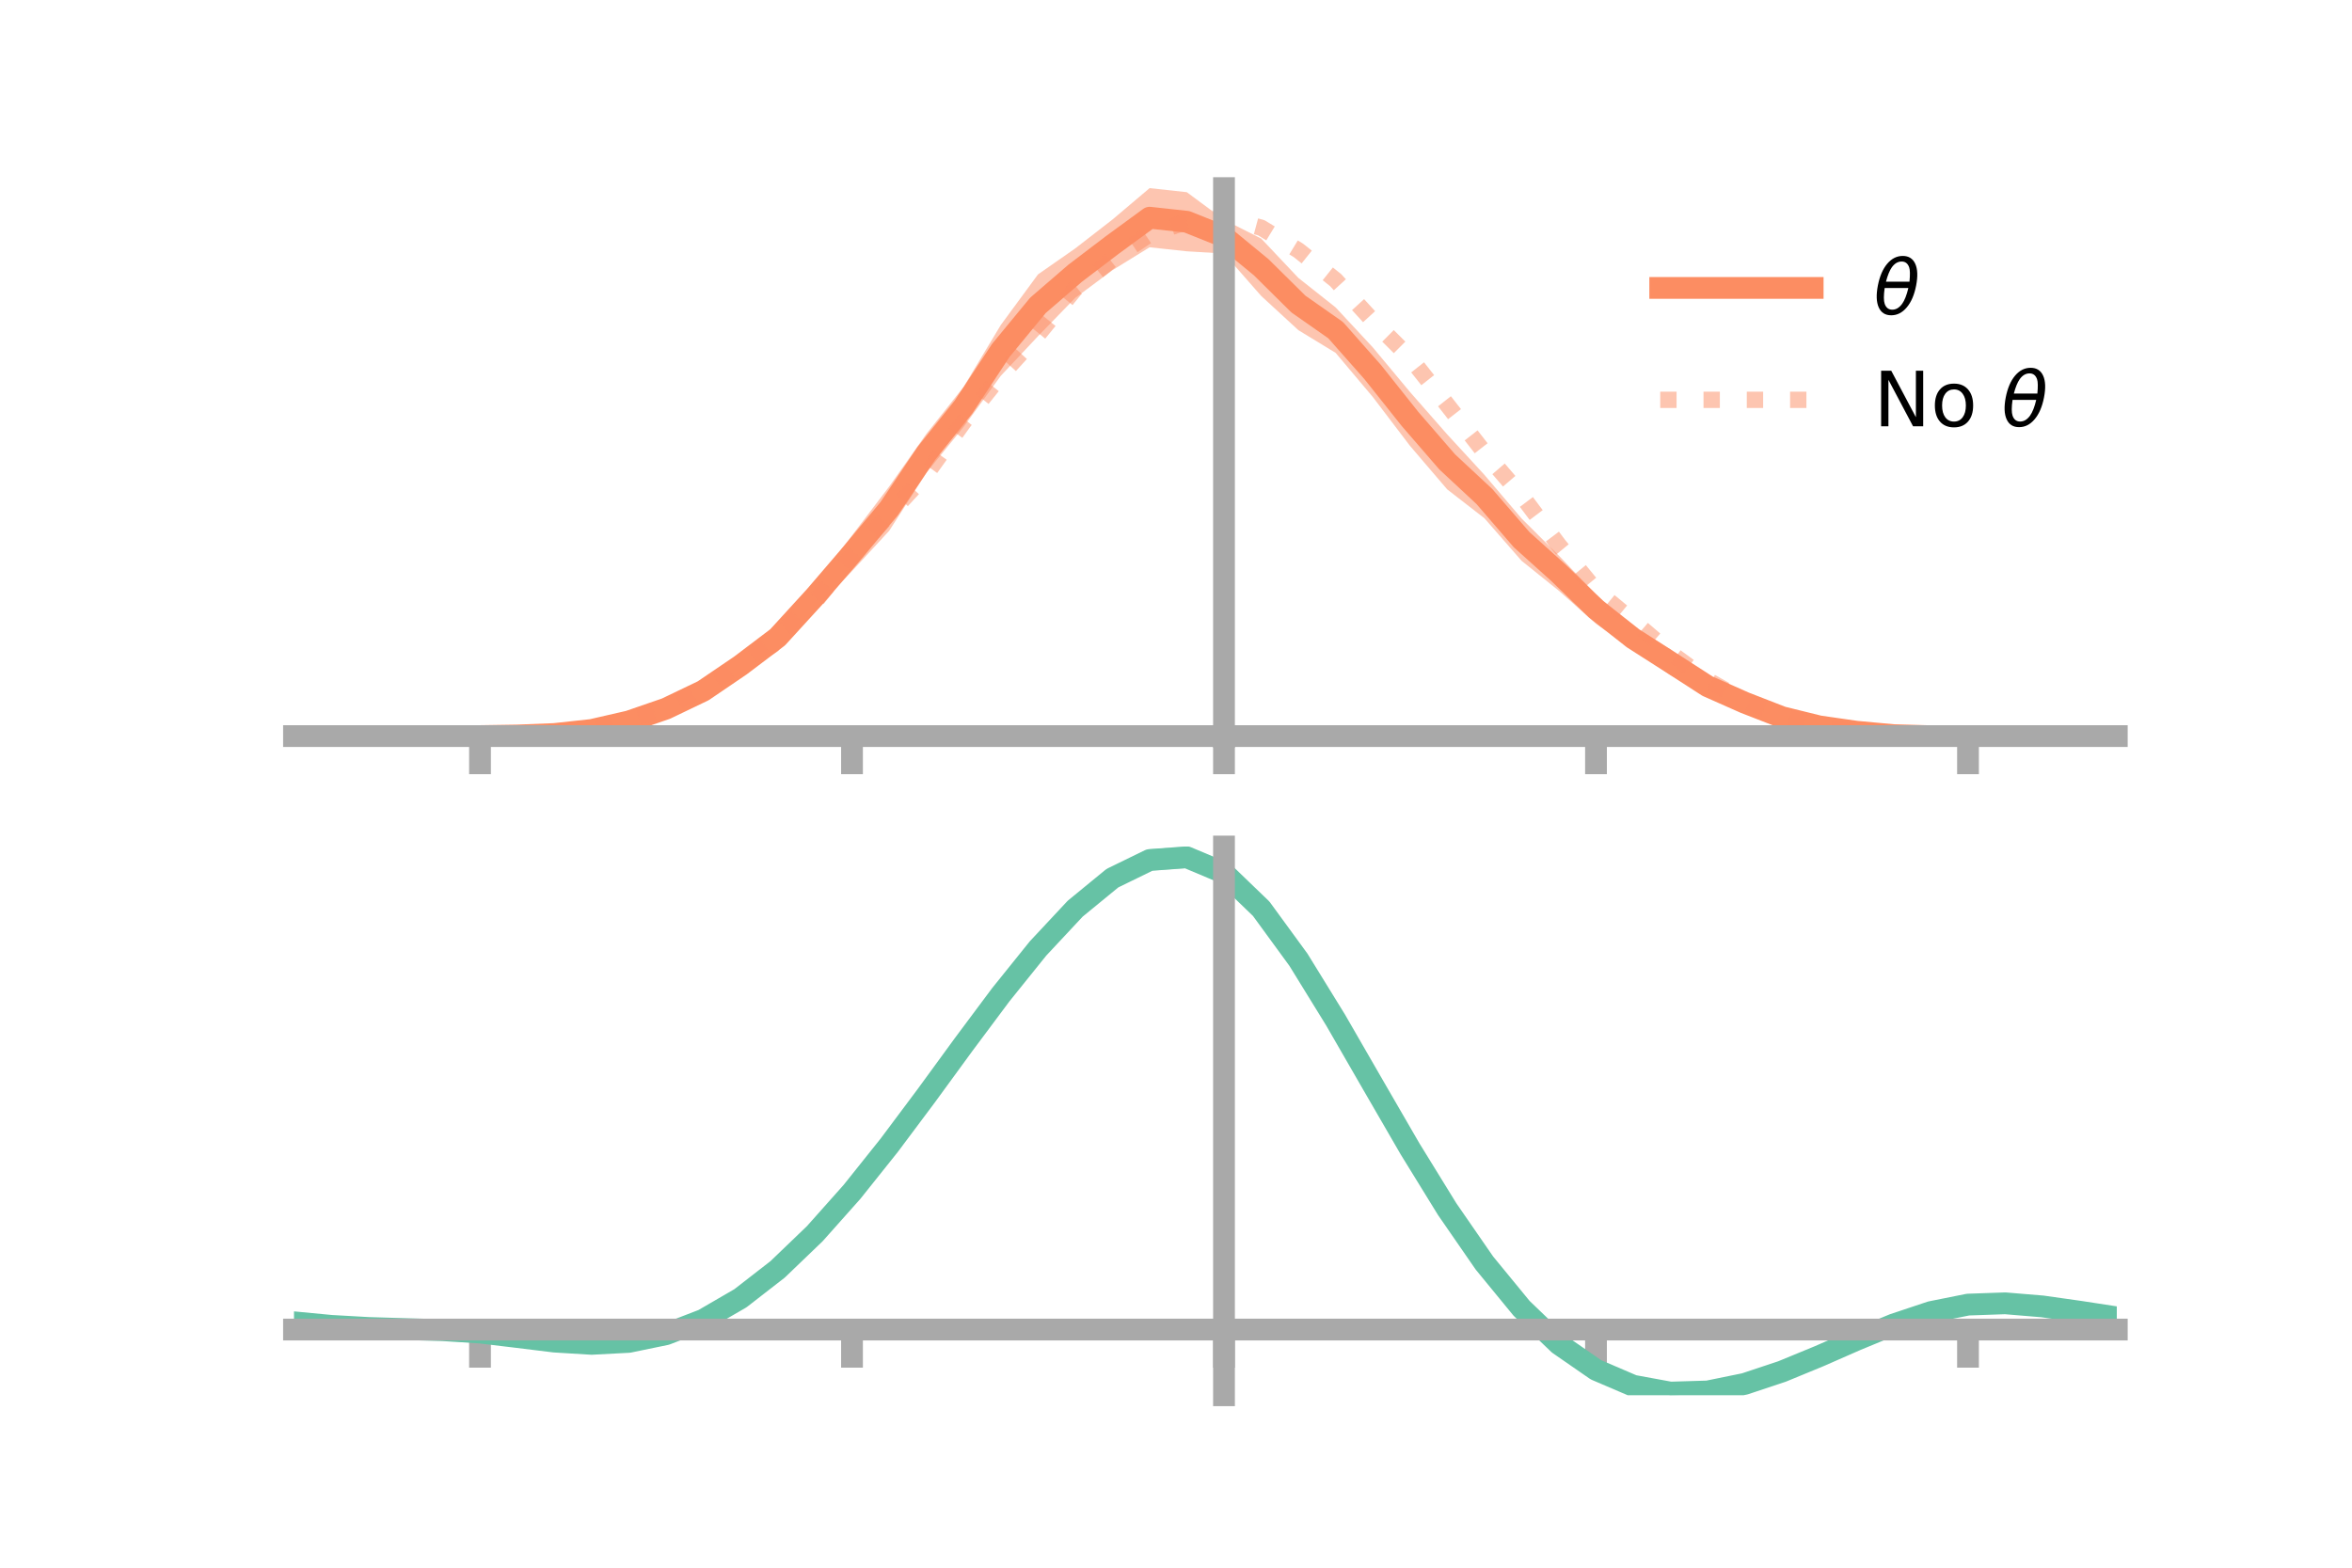 <?xml version="1.0" encoding="utf-8" standalone="no"?>
<!DOCTYPE svg PUBLIC "-//W3C//DTD SVG 1.1//EN"
  "http://www.w3.org/Graphics/SVG/1.1/DTD/svg11.dtd">
<!-- Created with matplotlib (https://matplotlib.org/) -->
<svg height="144pt" version="1.1" viewBox="0 0 216 144" width="216pt" xmlns="http://www.w3.org/2000/svg" xmlns:xlink="http://www.w3.org/1999/xlink">
 <defs>
  <style type="text/css">*{stroke-linecap:butt;stroke-linejoin:round;}</style>
 </defs>
 <g id="figure_1">
  <g id="patch_1">
   <path d="M 0 144 
L 216 144 
L 216 0 
L 0 0 
z
" style="fill:none;"/>
  </g>
  <g id="axes_1">
   <g id="patch_2">
    <path d="M 27 67.68 
L 194.4 67.68 
L 194.4 17.28 
L 27 17.28 
z
" style="fill:none;"/>
   </g>
   <g id="PolyCollection_1">
    <path clip-path="url(#p3e8682413c)" d="M 27 67.613 
L 27 67.613 
L 30.416 67.613 
L 33.833 67.613 
L 37.249 67.613 
L 40.665 67.613 
L 44.082 67.613 
L 47.498 67.502 
L 50.914 67.299 
L 54.331 66.797 
L 57.747 65.835 
L 61.163 64.478 
L 64.58 62.689 
L 67.996 60.304 
L 71.412 57.248 
L 74.829 53.598 
L 78.245 49.185 
L 81.661 44.689 
L 85.078 39.851 
L 88.494 35.54 
L 91.91 29.853 
L 95.327 25.205 
L 98.743 22.821 
L 102.159 20.171 
L 105.576 17.28 
L 108.992 17.653 
L 112.408 20.185 
L 115.824 21.911 
L 119.241 25.53 
L 122.657 28.235 
L 126.073 31.908 
L 129.49 36.007 
L 132.906 39.9 
L 136.322 43.615 
L 139.739 47.627 
L 143.155 51.032 
L 146.571 54.611 
L 149.988 57.575 
L 153.404 59.644 
L 156.82 62.235 
L 160.237 63.882 
L 163.653 65.271 
L 167.069 66.289 
L 170.486 66.953 
L 173.902 67.392 
L 177.318 67.57 
L 180.735 67.613 
L 184.151 67.613 
L 187.567 67.613 
L 190.984 67.613 
L 194.4 67.613 
L 194.4 67.613 
L 194.4 67.613 
L 190.984 67.613 
L 187.567 67.613 
L 184.151 67.613 
L 180.735 67.614 
L 177.318 67.68 
L 173.902 67.663 
L 170.486 67.472 
L 167.069 67.152 
L 163.653 66.484 
L 160.237 65.215 
L 156.82 63.83 
L 153.404 62.01 
L 149.988 59.715 
L 146.571 57.295 
L 143.155 54.26 
L 139.739 51.514 
L 136.322 47.601 
L 132.906 44.952 
L 129.49 40.954 
L 126.073 36.464 
L 122.657 32.41 
L 119.241 30.328 
L 115.824 27.184 
L 112.408 23.288 
L 108.992 23.084 
L 105.576 22.714 
L 102.159 24.822 
L 98.743 27.369 
L 95.327 30.881 
L 91.91 34.522 
L 88.494 39.216 
L 85.078 43.425 
L 81.661 48.755 
L 78.245 52.462 
L 74.829 56.015 
L 71.412 59.841 
L 67.996 61.956 
L 64.58 64.215 
L 61.163 65.706 
L 57.747 66.703 
L 54.331 67.306 
L 50.914 67.548 
L 47.498 67.619 
L 44.082 67.614 
L 40.665 67.613 
L 37.249 67.613 
L 33.833 67.613 
L 30.416 67.613 
L 27 67.613 
z
" style="fill:#fc8d62;fill-opacity:0.5;"/>
   </g>
   <g id="matplotlib.axis_1">
    <g id="xtick_1">
     <g id="line2d_1">
      <defs>
       <path d="M 0 0 
L 0 3.5 
" id="ma74555d14d" style="stroke:#a9a9a9;stroke-width:2;"/>
      </defs>
      <g>
       <use style="fill:#a9a9a9;stroke:#a9a9a9;stroke-width:2;" x="44.082" xlink:href="#ma74555d14d" y="67.613"/>
      </g>
     </g>
    </g>
    <g id="xtick_2">
     <g id="line2d_2">
      <g>
       <use style="fill:#a9a9a9;stroke:#a9a9a9;stroke-width:2;" x="78.245" xlink:href="#ma74555d14d" y="67.613"/>
      </g>
     </g>
    </g>
    <g id="xtick_3">
     <g id="line2d_3">
      <g>
       <use style="fill:#a9a9a9;stroke:#a9a9a9;stroke-width:2;" x="112.408" xlink:href="#ma74555d14d" y="67.613"/>
      </g>
     </g>
    </g>
    <g id="xtick_4">
     <g id="line2d_4">
      <g>
       <use style="fill:#a9a9a9;stroke:#a9a9a9;stroke-width:2;" x="146.571" xlink:href="#ma74555d14d" y="67.613"/>
      </g>
     </g>
    </g>
    <g id="xtick_5">
     <g id="line2d_5">
      <g>
       <use style="fill:#a9a9a9;stroke:#a9a9a9;stroke-width:2;" x="180.735" xlink:href="#ma74555d14d" y="67.613"/>
      </g>
     </g>
    </g>
   </g>
   <g id="matplotlib.axis_2"/>
   <g id="line2d_6">
    <path clip-path="url(#p3e8682413c)" d="M 27 67.613 
L 30.416 67.613 
L 33.833 67.613 
L 37.249 67.613 
L 40.665 67.613 
L 44.082 67.613 
L 47.498 67.56 
L 50.914 67.424 
L 54.331 67.052 
L 57.747 66.269 
L 61.163 65.092 
L 64.58 63.452 
L 67.996 61.13 
L 71.412 58.545 
L 74.829 54.806 
L 78.245 50.824 
L 81.661 46.722 
L 85.078 41.638 
L 88.494 37.378 
L 91.91 32.188 
L 95.327 28.043 
L 98.743 25.095 
L 102.159 22.496 
L 105.576 19.997 
L 108.992 20.368 
L 112.408 21.737 
L 115.824 24.547 
L 119.241 27.929 
L 122.657 30.323 
L 126.073 34.186 
L 129.49 38.481 
L 132.906 42.426 
L 136.322 45.608 
L 139.739 49.571 
L 143.155 52.646 
L 146.571 55.953 
L 149.988 58.645 
L 153.404 60.827 
L 156.82 63.033 
L 160.237 64.549 
L 163.653 65.877 
L 167.069 66.721 
L 170.486 67.212 
L 173.902 67.527 
L 177.318 67.625 
L 180.735 67.613 
L 184.151 67.613 
L 187.567 67.613 
L 190.984 67.613 
L 194.4 67.613 
" style="fill:none;stroke:#fc8d62;stroke-linecap:square;stroke-width:2;"/>
   </g>
   <g id="line2d_7">
    <path clip-path="url(#p3e8682413c)" d="M 27 67.613 
L 30.416 67.613 
L 33.833 67.613 
L 37.249 67.613 
L 40.665 67.613 
L 44.082 67.613 
L 47.498 67.571 
L 50.914 67.383 
L 54.331 66.915 
L 57.747 66.186 
L 61.163 65.01 
L 64.58 63.216 
L 67.996 61.074 
L 71.412 58.408 
L 74.829 55.294 
L 78.245 51.02 
L 81.661 47.24 
L 85.078 43.546 
L 88.494 38.771 
L 91.91 34.498 
L 95.327 30.733 
L 98.743 26.535 
L 102.159 23.81 
L 105.576 21.521 
L 108.992 20.363 
L 112.408 19.997 
L 115.824 20.918 
L 119.241 22.998 
L 122.657 25.728 
L 126.073 29.46 
L 129.49 32.863 
L 132.906 37.179 
L 136.322 41.554 
L 139.739 45.527 
L 143.155 50.068 
L 146.571 54.227 
L 149.988 57.051 
L 153.404 59.977 
L 156.82 62.475 
L 160.237 64.405 
L 163.653 65.692 
L 167.069 66.67 
L 170.486 67.289 
L 173.902 67.527 
L 177.318 67.614 
L 180.735 67.613 
L 184.151 67.613 
L 187.567 67.613 
L 190.984 67.613 
L 194.4 67.613 
" style="fill:none;stroke:#fc8d62;stroke-dasharray:1.5,2.475;stroke-dashoffset:0;stroke-opacity:0.5;stroke-width:1.5;"/>
   </g>
   <g id="patch_3">
    <path d="M 112.408 67.68 
L 112.408 17.28 
" style="fill:none;stroke:#a9a9a9;stroke-linecap:square;stroke-linejoin:miter;stroke-width:2;"/>
   </g>
   <g id="patch_4">
    <path d="M 194.4 67.68 
L 194.4 17.28 
" style="fill:none;"/>
   </g>
   <g id="patch_5">
    <path d="M 27 67.613 
L 194.4 67.613 
" style="fill:none;stroke:#a9a9a9;stroke-linecap:square;stroke-linejoin:miter;stroke-width:2;"/>
   </g>
   <g id="patch_6">
    <path d="M 27 17.28 
L 194.4 17.28 
" style="fill:none;"/>
   </g>
   <g id="legend_1">
    <g id="line2d_8">
     <path d="M 152.47 26.449 
L 166.47 26.449 
" style="fill:none;stroke:#fc8d62;stroke-linecap:square;stroke-width:2;"/>
    </g>
    <g id="line2d_9"/>
    <g id="text_1">
     <!-- $\theta$ -->
     <g transform="translate(172.07 28.899)scale(0.07 -0.07)">
      <defs>
       <path d="M 45.516 34.672 
L 14.453 34.672 
Q 12.359 20.062 14.5 13.875 
Q 17.188 6.25 24.469 6.25 
Q 31.781 6.25 37.359 13.922 
Q 42.234 20.656 45.516 34.672 
z
M 47.016 42.969 
Q 48.344 56.844 46.625 61.719 
Q 43.953 69.438 36.766 69.438 
Q 29.297 69.438 23.828 61.812 
Q 19.531 55.672 16.156 42.969 
z
M 38.188 76.766 
Q 49.906 76.766 54.594 66.406 
Q 59.281 56.109 55.719 37.844 
Q 52.203 19.625 43.453 9.281 
Q 34.766 -1.125 23.047 -1.125 
Q 11.281 -1.125 6.641 9.281 
Q 2 19.625 5.516 37.844 
Q 9.078 56.109 17.719 66.406 
Q 26.422 76.766 38.188 76.766 
z
" id="DejaVuSans-Oblique-952"/>
      </defs>
      <use transform="translate(0 0.234)" xlink:href="#DejaVuSans-Oblique-952"/>
     </g>
    </g>
    <g id="line2d_10">
     <path d="M 152.47 36.724 
L 166.47 36.724 
" style="fill:none;stroke:#fc8d62;stroke-dasharray:1.5,2.475;stroke-dashoffset:0;stroke-opacity:0.5;stroke-width:1.5;"/>
    </g>
    <g id="line2d_11"/>
    <g id="text_2">
     <!-- No $\theta$ -->
     <g transform="translate(172.07 39.174)scale(0.07 -0.07)">
      <defs>
       <path d="M 9.812 72.906 
L 23.094 72.906 
L 55.422 11.922 
L 55.422 72.906 
L 64.984 72.906 
L 64.984 0 
L 51.703 0 
L 19.391 60.984 
L 19.391 0 
L 9.812 0 
z
" id="DejaVuSans-78"/>
       <path d="M 30.609 48.391 
Q 23.391 48.391 19.188 42.75 
Q 14.984 37.109 14.984 27.297 
Q 14.984 17.484 19.156 11.844 
Q 23.344 6.203 30.609 6.203 
Q 37.797 6.203 41.984 11.859 
Q 46.188 17.531 46.188 27.297 
Q 46.188 37.016 41.984 42.703 
Q 37.797 48.391 30.609 48.391 
z
M 30.609 56 
Q 42.328 56 49.016 48.375 
Q 55.719 40.766 55.719 27.297 
Q 55.719 13.875 49.016 6.219 
Q 42.328 -1.422 30.609 -1.422 
Q 18.844 -1.422 12.172 6.219 
Q 5.516 13.875 5.516 27.297 
Q 5.516 40.766 12.172 48.375 
Q 18.844 56 30.609 56 
z
" id="DejaVuSans-111"/>
       <path id="DejaVuSans-32"/>
      </defs>
      <use transform="translate(0 0.234)" xlink:href="#DejaVuSans-78"/>
      <use transform="translate(74.805 0.234)" xlink:href="#DejaVuSans-111"/>
      <use transform="translate(135.986 0.234)" xlink:href="#DejaVuSans-32"/>
      <use transform="translate(167.773 0.234)" xlink:href="#DejaVuSans-Oblique-952"/>
     </g>
    </g>
   </g>
  </g>
  <g id="axes_2">
   <g id="patch_7">
    <path d="M 27 128.16 
L 194.4 128.16 
L 194.4 77.76 
L 27 77.76 
z
" style="fill:none;"/>
   </g>
   <g id="PolyCollection_2">
    <path clip-path="url(#p8b257e08fd)" d="M 27 121.504 
L 27 121.418 
L 30.416 121.752 
L 33.833 121.946 
L 37.249 122.048 
L 40.665 122.147 
L 44.082 122.366 
L 47.498 122.775 
L 50.914 123.186 
L 54.331 123.385 
L 57.747 123.2 
L 61.163 122.492 
L 64.58 121.154 
L 67.996 119.128 
L 71.412 116.41 
L 74.829 113.043 
L 78.245 109.11 
L 81.661 104.728 
L 85.078 100.053 
L 88.494 95.27 
L 91.91 90.596 
L 95.327 86.269 
L 98.743 82.547 
L 102.159 79.701 
L 105.576 78.011 
L 108.992 77.76 
L 112.408 79.222 
L 115.824 82.561 
L 119.241 87.309 
L 122.657 92.933 
L 126.073 98.95 
L 129.49 104.946 
L 132.906 110.585 
L 136.322 115.611 
L 139.739 119.842 
L 143.155 123.172 
L 146.571 125.562 
L 149.988 127.037 
L 153.404 127.671 
L 156.82 127.577 
L 160.237 126.895 
L 163.653 125.781 
L 167.069 124.403 
L 170.486 122.934 
L 173.902 121.549 
L 177.318 120.423 
L 180.735 119.741 
L 184.151 119.625 
L 187.567 119.917 
L 190.984 120.413 
L 194.4 120.952 
L 194.4 121.064 
L 194.4 121.064 
L 190.984 120.555 
L 187.567 120.084 
L 184.151 119.807 
L 180.735 119.93 
L 177.318 120.619 
L 173.902 121.774 
L 170.486 123.211 
L 167.069 124.742 
L 163.653 126.178 
L 160.237 127.338 
L 156.82 128.05 
L 153.404 128.16 
L 149.988 127.538 
L 146.571 126.087 
L 143.155 123.749 
L 139.739 120.512 
L 136.322 116.414 
L 132.906 111.553 
L 129.49 106.097 
L 126.073 100.291 
L 122.657 94.457 
L 119.241 88.997 
L 115.824 84.384 
L 112.408 81.142 
L 108.992 79.731 
L 105.576 79.983 
L 102.159 81.629 
L 98.743 84.385 
L 95.327 87.978 
L 91.91 92.143 
L 88.494 96.63 
L 85.078 101.209 
L 81.661 105.675 
L 78.245 109.851 
L 74.829 113.593 
L 71.412 116.791 
L 67.996 119.376 
L 64.58 121.316 
L 61.163 122.619 
L 57.747 123.32 
L 54.331 123.495 
L 50.914 123.277 
L 47.498 122.848 
L 44.082 122.436 
L 40.665 122.221 
L 37.249 122.12 
L 33.833 122.014 
L 30.416 121.822 
L 27 121.504 
z
" style="fill:#66c2a5;fill-opacity:0.5;"/>
   </g>
   <g id="matplotlib.axis_3">
    <g id="xtick_6">
     <g id="line2d_12">
      <g>
       <use style="fill:#a9a9a9;stroke:#a9a9a9;stroke-width:2;" x="44.082" xlink:href="#ma74555d14d" y="122.126"/>
      </g>
     </g>
    </g>
    <g id="xtick_7">
     <g id="line2d_13">
      <g>
       <use style="fill:#a9a9a9;stroke:#a9a9a9;stroke-width:2;" x="78.245" xlink:href="#ma74555d14d" y="122.126"/>
      </g>
     </g>
    </g>
    <g id="xtick_8">
     <g id="line2d_14">
      <g>
       <use style="fill:#a9a9a9;stroke:#a9a9a9;stroke-width:2;" x="112.408" xlink:href="#ma74555d14d" y="122.126"/>
      </g>
     </g>
    </g>
    <g id="xtick_9">
     <g id="line2d_15">
      <g>
       <use style="fill:#a9a9a9;stroke:#a9a9a9;stroke-width:2;" x="146.571" xlink:href="#ma74555d14d" y="122.126"/>
      </g>
     </g>
    </g>
    <g id="xtick_10">
     <g id="line2d_16">
      <g>
       <use style="fill:#a9a9a9;stroke:#a9a9a9;stroke-width:2;" x="180.735" xlink:href="#ma74555d14d" y="122.126"/>
      </g>
     </g>
    </g>
   </g>
   <g id="matplotlib.axis_4"/>
   <g id="line2d_17">
    <path clip-path="url(#p8b257e08fd)" d="M 27 121.461 
L 30.416 121.787 
L 33.833 121.98 
L 37.249 122.084 
L 40.665 122.184 
L 44.082 122.401 
L 47.498 122.811 
L 50.914 123.231 
L 54.331 123.44 
L 57.747 123.26 
L 61.163 122.555 
L 64.58 121.235 
L 67.996 119.252 
L 71.412 116.6 
L 74.829 113.318 
L 78.245 109.48 
L 81.661 105.201 
L 85.078 100.631 
L 88.494 95.95 
L 91.91 91.37 
L 95.327 87.124 
L 98.743 83.466 
L 102.159 80.665 
L 105.576 78.997 
L 108.992 78.745 
L 112.408 80.182 
L 115.824 83.473 
L 119.241 88.153 
L 122.657 93.695 
L 126.073 99.62 
L 129.49 105.522 
L 132.906 111.069 
L 136.322 116.013 
L 139.739 120.177 
L 143.155 123.461 
L 146.571 125.825 
L 149.988 127.288 
L 153.404 127.916 
L 156.82 127.814 
L 160.237 127.116 
L 163.653 125.979 
L 167.069 124.572 
L 170.486 123.073 
L 173.902 121.662 
L 177.318 120.521 
L 180.735 119.835 
L 184.151 119.716 
L 187.567 120 
L 190.984 120.484 
L 194.4 121.008 
" style="fill:none;stroke:#66c2a5;stroke-linecap:square;stroke-width:2;"/>
   </g>
   <g id="patch_8">
    <path d="M 112.408 128.16 
L 112.408 77.76 
" style="fill:none;stroke:#a9a9a9;stroke-linecap:square;stroke-linejoin:miter;stroke-width:2;"/>
   </g>
   <g id="patch_9">
    <path d="M 194.4 128.16 
L 194.4 77.76 
" style="fill:none;"/>
   </g>
   <g id="patch_10">
    <path d="M 27 122.126 
L 194.4 122.126 
" style="fill:none;stroke:#a9a9a9;stroke-linecap:square;stroke-linejoin:miter;stroke-width:2;"/>
   </g>
   <g id="patch_11">
    <path d="M 27 77.76 
L 194.4 77.76 
" style="fill:none;"/>
   </g>
  </g>
 </g>
 <defs>
  <clipPath id="p3e8682413c">
   <rect height="50.4" width="167.4" x="27" y="17.28"/>
  </clipPath>
  <clipPath id="p8b257e08fd">
   <rect height="50.4" width="167.4" x="27" y="77.76"/>
  </clipPath>
 </defs>
</svg>
